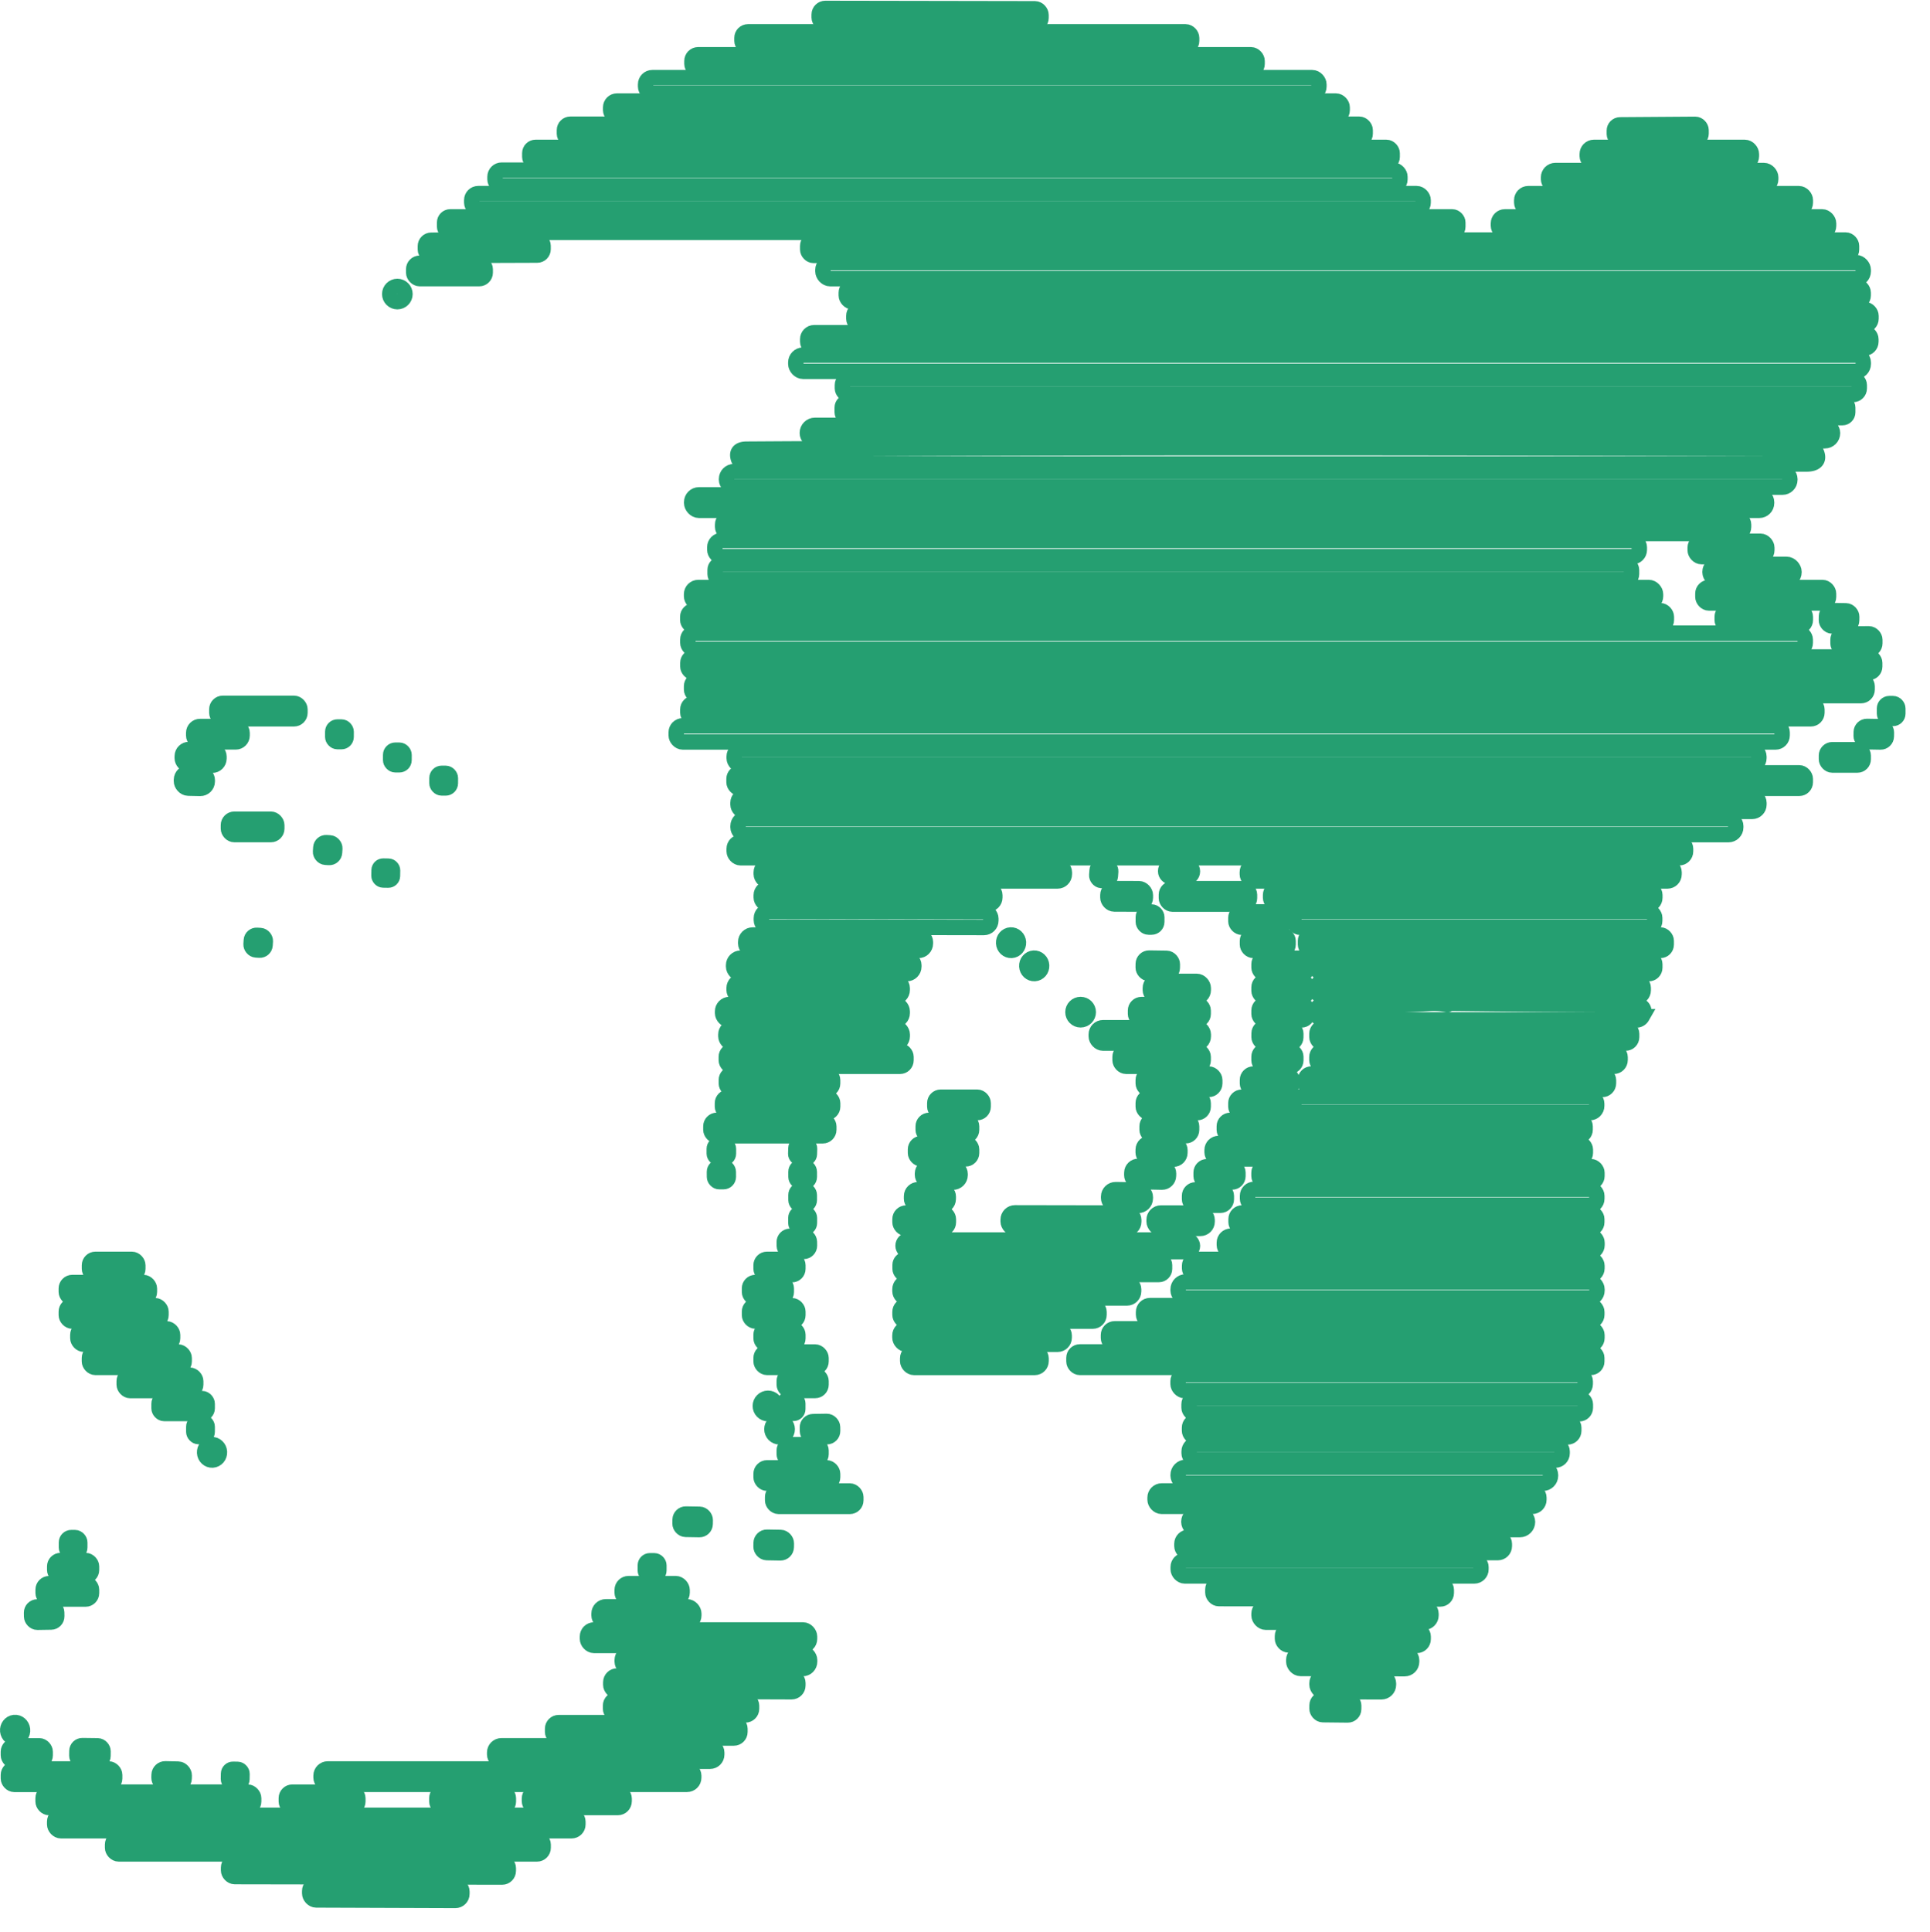 <svg width="493.662" height="494.03" xmlns="http://www.w3.org/2000/svg" viewBox="0 0 500 500"><rect fill="none" stroke-width="4" stroke="#259f71" x="212.237" y="1.627" transform="rotate(.1)" width="57.46" height="3.94" rx="1.57"/><rect fill="none" stroke-width="4" stroke="#259f71" x="192.23" y="8.057" width="116.48" height="3.92" rx="1.56"/><rect fill="none" stroke-width="4" stroke="#259f71" x="179.27" y="13.997" width="146.4" height="3.98" rx="1.6"/><rect fill="none" stroke-width="4" stroke="#259f71" x="167.26" y="19.927" width="174.42" height="4.06" rx="1.73"/><rect fill="none" stroke-width="4" stroke="#259f71" x="158.21" y="25.987" width="189.5" height="4" rx="1.63"/><rect fill="none" stroke-width="4" stroke="#259f71" x="146.23" y="31.987" width="207.44" height="4" rx="1.53"/><rect fill="none" stroke-width="4" stroke="#259f71" x="417.982" y="35.085" transform="rotate(-.4)" width="22.46" height="3.88" rx="1.48"/><rect fill="none" stroke-width="4" stroke="#259f71" x="137.26" y="37.987" width="223.4" height="3.98" rx="1.49"/><rect fill="none" stroke-width="4" stroke="#259f71" x="411.21" y="37.987" width="42.52" height="4" rx="1.72"/><rect fill="none" stroke-width="4" stroke="#259f71" x="128.25" y="43.887" width="234.42" height="4.1" rx="1.7"/><rect fill="none" stroke-width="4" stroke="#259f71" x="401.19" y="43.987" width="57.54" height="4" rx="1.75"/><rect fill="none" stroke-width="4" stroke="#259f71" x="122.22" y="49.967" width="246.46" height="4.02" rx="1.67"/><rect fill="none" stroke-width="4" stroke="#259f71" x="394.24" y="49.977" width="73.46" height="4" rx="1.67"/><rect fill="none" stroke-width="4" stroke="#259f71" x="115.19" y="55.987" width="262.48" height="4" rx="1.45"/><rect fill="none" stroke-width="4" stroke="#259f71" x="388.2" y="55.987" width="85.52" height="4" rx="1.67"/><rect fill="none" stroke-width="4" stroke="#259f71" x="209.26" y="61.987" width="270.4" height="3.98" rx="1.5"/><rect fill="none" stroke-width="4" stroke="#259f71" x="109.986" y="62.425" transform="rotate(-.2)" width="30.48" height="3.94" rx="1.51"/><rect fill="none" stroke-width="4" stroke="#259f71" x="213.2" y="67.827" width="269.5" height="4.16" rx="1.87"/><rect fill="none" stroke-width="4" stroke="#259f71" x="107.18" y="67.997" width="18.52" height="3.98" rx="1.54"/><rect fill="none" stroke-width="4" stroke="#259f71" x="219.25" y="73.977" width="263.44" height="4" rx="1.63"/><circle fill="none" stroke-width="4" stroke="#259f71" cx="102.94" cy="75.977" r="1.97"/><rect fill="none" stroke-width="4" stroke="#259f71" x="221.21" y="79.987" width="263.5" height="4" rx="1.61"/><rect fill="none" stroke-width="4" stroke="#259f71" x="209.26" y="85.987" width="275.42" height="4" rx="1.66"/><rect fill="none" stroke-width="4" stroke="#259f71" x="206.17" y="91.787" width="276.54" height="4.2" rx="1.9"/><rect fill="none" stroke-width="4" stroke="#259f71" x="218.25" y="97.967" width="263.42" height="4.02" rx="1.57"/><rect fill="none" stroke-width="4" stroke="#259f71" x="218.2" y="103.987" width="260.48" height="4" rx="1.37"/><rect fill="none" stroke-width="4" stroke="#259f71" x="209.16" y="109.987" width="265.58" height="3.98" rx="1.96"/><path fill="none" stroke-width="4" stroke="#259f71" d="M193.44 116.157c91.94-.58 183.85-.41 275.78-.14a1.4 1.42 78.2 0 1 1.27.82c1.11 2.37-.45 3.15-2.5 3.15H193.22a2.02 2.02 0 0 1-1.92-1.4q-.77-2.41 2.14-2.43z"/><rect fill="none" stroke-width="4" stroke="#259f71" x="188.23" y="121.967" width="275.46" height="4.02" rx="1.9"/><rect fill="none" stroke-width="4" stroke="#259f71" x="179.2" y="127.987" width="278.46" height="4" rx="1.88"/><rect fill="none" stroke-width="4" stroke="#259f71" x="187.22" y="133.987" width="264.48" height="4" rx="1.68"/><rect fill="none" stroke-width="4" stroke="#259f71" x="185.19" y="139.787" width="239.5" height="4.2" rx="1.75"/><rect fill="none" stroke-width="4" stroke="#259f71" x="439.18" y="140.007" width="18.54" height="3.98" rx="1.65"/><rect fill="none" stroke-width="4" stroke="#259f71" x="185.27" y="145.967" width="237.4" height="4.02" rx="1.45"/><rect fill="none" stroke-width="4" stroke="#259f71" x="443.02" y="145.987" width="21.74" height="3.98" rx="1.93"/><rect fill="none" stroke-width="4" stroke="#259f71" x="179.17" y="151.987" width="249.72" height="4" rx="1.73"/><rect fill="none" stroke-width="4" stroke="#259f71" x="441.17" y="151.987" width="32.54" height="4" rx="1.56"/><rect fill="none" stroke-width="4" stroke="#259f71" x="178.18" y="157.987" width="253.52" height="4" rx="1.58"/><rect fill="none" stroke-width="4" stroke="#259f71" x="446.18" y="157.997" width="21.52" height="3.98" rx="1.55"/><rect fill="none" stroke-width="4" stroke="#259f71" x="475.9" y="149.658" transform="rotate(1)" width="6.52" height="3.98" rx="1.49"/><rect fill="none" stroke-width="4" stroke="#259f71" x="178.2" y="163.807" width="289.48" height="4.18" rx="1.66"/><rect fill="none" stroke-width="4" stroke="#259f71" x="475.89" y="164.837" transform="rotate(-.1)" width="9.52" height="3.98" rx="1.51"/><rect fill="none" stroke-width="4" stroke="#259f71" x="178.21" y="169.977" width="307.46" height="4" rx="1.51"/><rect fill="none" stroke-width="4" stroke="#259f71" x="179.17" y="175.987" width="304.54" height="4" rx="1.56"/><rect fill="none" stroke-width="4" stroke="#259f71" x="56.18" y="181.987" width="21.52" height="4" rx="1.53"/><rect fill="none" stroke-width="4" stroke="#259f71" x="178.2" y="181.987" width="292.5" height="4" rx="1.57"/><rect fill="none" stroke-width="4" stroke="#259f71" x="487.899" y="182.912" transform="rotate(-.1)" width="3.44" height="3.84" rx="1.24"/><rect fill="none" stroke-width="4" stroke="#259f71" x="175.19" y="187.807" width="286.5" height="4.18" rx="1.69"/><rect fill="none" stroke-width="4" stroke="#259f71" x="50.19" y="187.987" width="12.52" height="3.98" rx="1.63"/><rect fill="none" stroke-width="4" stroke="#259f71" x="86.873" y="187.809" transform="rotate(.2)" width="3.46" height="3.78" rx="1.21"/><rect fill="none" stroke-width="4" stroke="#259f71" x="485.432" y="179.496" transform="rotate(1)" width="6.5" height="3.96" rx="1.46"/><rect fill="none" stroke-width="4" stroke="#259f71" x="190.21" y="193.967" width="265.46" height="4.02" rx="1.77"/><rect fill="none" stroke-width="4" stroke="#259f71" x="49.952" y="193.243" transform="rotate(.8)" width="9.5" height="3.98" rx="1.71"/><rect fill="none" stroke-width="4" stroke="#259f71" x="101.894" y="193.757" transform="rotate(.2)" width="3.46" height="3.78" rx="1.21"/><rect fill="none" stroke-width="4" stroke="#259f71" x="473.18" y="193.997" width="9.52" height="3.96" rx="1.5"/><rect fill="none" stroke-width="4" stroke="#259f71" x="51.23" y="198.919" transform="rotate(1.2)" width="6.68" height="3.96" rx="1.79"/><rect fill="none" stroke-width="4" stroke="#259f71" x="113.915" y="199.715" transform="rotate(.2)" width="3.46" height="3.78" rx="1.21"/><rect fill="none" stroke-width="4" stroke="#259f71" x="190.17" y="199.987" width="277.52" height="4" rx="1.56"/><rect fill="none" stroke-width="4" stroke="#259f71" x="191.2" y="205.977" width="264.48" height="4" rx="1.76"/><rect fill="none" stroke-width="4" stroke="#259f71" x="191.21" y="211.887" width="258.46" height="4.1" rx="1.87"/><rect fill="none" stroke-width="4" stroke="#259f71" x="59.18" y="211.997" width="12.52" height="3.98" rx="1.53"/><rect fill="none" stroke-width="4" stroke="#259f71" x="190.21" y="217.977" width="246.46" height="4" rx="1.65"/><rect fill="none" stroke-width="4" stroke="#259f71" x="97.1" y="212.161" transform="rotate(3.7)" width="3.62" height="3.78" rx="1.35"/><rect fill="none" stroke-width="4" stroke="#259f71" x="102.129" y="222.369" transform="rotate(1)" width="3.48" height="3.6" rx="1.06"/><rect fill="none" stroke-width="4" stroke="#259f71" x="197.22" y="223.987" width="78.52" height="4" rx="1.76"/><rect fill="none" stroke-width="4" stroke="#259f71" x="300.321" y="202.022" transform="rotate(4.3)" width="3.52" height="3.8" rx="1.27"/><rect fill="none" stroke-width="4" stroke="#259f71" x="302.776" y="222.94" transform="rotate(.2)" width="6.92" height="2.94" rx="1.4"/><rect fill="none" stroke-width="4" stroke="#259f71" x="323.15" y="223.987" width="110.54" height="4" rx="1.71"/><rect fill="none" stroke-width="4" stroke="#259f71" x="197.22" y="229.987" width="60.5" height="3.98" rx="1.67"/><rect fill="none" stroke-width="4" stroke="#259f71" x="287.828" y="228.967" transform="rotate(.2)" width="9.7" height="3.98" rx="1.65"/><rect fill="none" stroke-width="4" stroke="#259f71" x="302.18" y="229.987" width="21.52" height="4" rx="1.55"/><rect fill="none" stroke-width="4" stroke="#259f71" x="329.17" y="229.987" width="99.54" height="4" rx="1.63"/><rect fill="none" stroke-width="4" stroke="#259f71" x="197.665" y="235.491" transform="rotate(.1)" width="59.44" height="4.1" rx="1.77"/><rect fill="none" stroke-width="4" stroke="#259f71" x="335.2" y="235.887" width="93.48" height="4.1" rx="1.65"/><rect fill="none" stroke-width="4" stroke="#259f71" x="296.615" y="235.507" transform="rotate(.1)" width="3.48" height="3.9" rx="1.34"/><rect fill="none" stroke-width="4" stroke="#259f71" x="320.18" y="235.997" width="12.52" height="3.98" rx="1.53"/><rect fill="none" stroke-width="4" stroke="#259f71" x="338.22" y="241.977" width="93.44" height="4" rx="1.5"/><rect fill="none" stroke-width="4" stroke="#259f71" x="80.686" y="237.272" transform="rotate(3.7)" width="3.62" height="3.78" rx="1.36"/><rect fill="none" stroke-width="4" stroke="#259f71" x="193.2" y="241.987" width="46.54" height="4" rx="1.8"/><ellipse fill="none" stroke-width="4" stroke="#259f71" cx="258.651" cy="-247.452" transform="rotate(86.7)" rx="2" ry="1.92"/><rect fill="none" stroke-width="4" stroke="#259f71" x="323.18" y="241.997" width="10.52" height="3.98" rx="1.52"/><rect fill="none" stroke-width="4" stroke="#259f71" x="190.06" y="247.987" width="46.68" height="4" rx="1.81"/><ellipse fill="none" stroke-width="4" stroke="#259f71" cx="264.986" cy="-253.096" transform="rotate(86.7)" rx="2" ry="1.92"/><rect fill="none" stroke-width="4" stroke="#259f71" x="299.642" y="243.785" transform="rotate(.8)" width="7.52" height="3.98" rx="1.5"/><rect fill="none" stroke-width="4" stroke="#259f71" x="326.18" y="247.997" width="12.52" height="3.98" rx="1.53"/><rect fill="none" stroke-width="4" stroke="#259f71" x="341.16" y="247.987" width="87.54" height="4" rx="1.54"/><rect fill="none" stroke-width="4" stroke="#259f71" x="190.19" y="253.987" width="43.54" height="4" rx="1.74"/><rect fill="none" stroke-width="4" stroke="#259f71" x="298.02" y="253.997" width="13.7" height="3.98" rx="1.7"/><rect fill="none" stroke-width="4" stroke="#259f71" x="326.18" y="253.997" width="12.52" height="3.98" rx="1.52"/><rect fill="none" stroke-width="4" stroke="#259f71" x="341.16" y="253.987" width="84.54" height="4" rx="1.65"/><path fill="none" stroke-width="4" stroke="#259f71" d="M374.94 260.007q.14.03.24-.15.11-.19.33-.19 23.89.29 47.82.35c2 .01 3.24 1.08 2.08 3.13a1.67 1.67 0 0 1-1.45.84h-81.05a1.66 1.64 75.7 0 1-1.45-.87q-.98-1.81.23-2.68.65-.46 2.1-.45c8.84.02 17.78.27 26.59-.27q2.29-.14 4.56.29z"/><rect fill="none" stroke-width="4" stroke="#259f71" x="187.21" y="259.987" width="46.52" height="4" rx="1.75"/><circle fill="none" stroke-width="4" stroke="#259f71" cx="279.95" cy="261.967" r="1.98"/><rect fill="none" stroke-width="4" stroke="#259f71" x="294.18" y="259.997" width="17.52" height="3.98" rx="1.54"/><rect fill="none" stroke-width="4" stroke="#259f71" x="326.18" y="259.997" width="12.52" height="3.98" rx="1.52"/><rect fill="none" stroke-width="4" stroke="#259f71" x="188.06" y="265.987" width="45.68" height="4" rx="1.75"/><rect fill="none" stroke-width="4" stroke="#259f71" x="284.01" y="265.997" width="27.72" height="3.98" rx="1.73"/><rect fill="none" stroke-width="4" stroke="#259f71" x="328.979" y="262.507" transform="rotate(.6)" width="9.5" height="3.98" rx="1.48"/><rect fill="none" stroke-width="4" stroke="#259f71" x="341.18" y="265.997" width="81.52" height="3.98" rx="1.55"/><rect fill="none" stroke-width="4" stroke="#259f71" x="188.17" y="271.987" width="46.54" height="4" rx="1.54"/><rect fill="none" stroke-width="4" stroke="#259f71" x="290.18" y="271.987" width="21.52" height="4" rx="1.55"/><rect fill="none" stroke-width="4" stroke="#259f71" x="326.18" y="271.987" width="9.52" height="3.98" rx="1.5"/><rect fill="none" stroke-width="4" stroke="#259f71" x="341.17" y="271.987" width="78.54" height="4" rx="1.61"/><rect fill="none" stroke-width="4" stroke="#259f71" x="188.18" y="277.987" width="27.52" height="4" rx="1.54"/><rect fill="none" stroke-width="4" stroke="#259f71" x="296.18" y="277.997" width="18.52" height="3.98" rx="1.55"/><rect fill="none" stroke-width="4" stroke="#259f71" x="323.669" y="277.433" transform="rotate(.1)" width="11.52" height="3.96" rx="1.51"/><rect fill="none" stroke-width="4" stroke="#259f71" x="338.16" y="277.987" width="78.54" height="4" rx="1.59"/><rect fill="none" stroke-width="4" stroke="#259f71" x="335.19" y="283.927" width="78.46" height="4.06" rx="1.73"/><rect fill="none" stroke-width="4" stroke="#259f71" x="187.17" y="283.987" width="28.54" height="4" rx="1.56"/><rect fill="none" stroke-width="4" stroke="#259f71" x="242.18" y="283.997" width="12.52" height="3.98" rx="1.52"/><rect fill="none" stroke-width="4" stroke="#259f71" x="296.679" y="283.466" transform="rotate(.1)" width="15.52" height="3.98" rx="1.52"/><rect fill="none" stroke-width="4" stroke="#259f71" x="320.18" y="283.997" width="12.52" height="3.98" rx="1.52"/><rect fill="none" stroke-width="4" stroke="#259f71" x="332.21" y="289.977" width="78.44" height="4" rx="1.55"/><rect fill="none" stroke-width="4" stroke="#259f71" x="184.17" y="289.987" width="30.54" height="4" rx="1.55"/><rect fill="none" stroke-width="4" stroke="#259f71" x="239.18" y="289.997" width="12.52" height="3.98" rx="1.52"/><rect fill="none" stroke-width="4" stroke="#259f71" x="297.69" y="289.478" transform="rotate(.1)" width="11.52" height="3.96" rx="1.51"/><rect fill="none" stroke-width="4" stroke="#259f71" x="317.18" y="289.997" width="12.52" height="3.98" rx="1.52"/><rect fill="none" stroke-width="4" stroke="#259f71" x="237.18" y="295.987" width="14.52" height="3.98" rx="1.52"/><rect fill="none" stroke-width="4" stroke="#259f71" x="300.814" y="291.244" transform="rotate(.9)" width="9.5" height="3.98" rx="1.61"/><rect fill="none" stroke-width="4" stroke="#259f71" x="314.54" y="295.438" transform="rotate(.1)" width="12.7" height="3.98" rx="1.68"/><rect fill="none" stroke-width="4" stroke="#259f71" x="329.17" y="295.987" width="81.54" height="4" rx="1.56"/><rect fill="none" stroke-width="4" stroke="#259f71" x="185.57" y="295.921" transform="rotate(.1)" width="3.66" height="3.48" rx="1.1"/><rect fill="none" stroke-width="4" stroke="#259f71" x="215.438" y="289.549" transform="rotate(1.8)" width="3.52" height="3.52" rx="1.01"/><rect fill="none" stroke-width="4" stroke="#259f71" x="182.974" y="303.385" transform="rotate(-.4)" width="3.58" height="3.78" rx="1.23"/><rect fill="none" stroke-width="4" stroke="#259f71" x="205.69" y="302.42" transform="rotate(-.1)" width="3.44" height="3.84" rx="1.24"/><rect fill="none" stroke-width="4" stroke="#259f71" x="242.686" y="298.995" transform="rotate(.7)" width="9.74" height="3.96" rx="1.82"/><rect fill="none" stroke-width="4" stroke="#259f71" x="299.52" y="295.671" transform="rotate(1.2)" width="9.5" height="3.94" rx="1.64"/><rect fill="none" stroke-width="4" stroke="#259f71" x="311.18" y="301.997" width="9.52" height="3.96" rx="1.5"/><rect fill="none" stroke-width="4" stroke="#259f71" x="326.17" y="301.987" width="87.54" height="4" rx="1.56"/><rect fill="none" stroke-width="4" stroke="#259f71" x="323.2" y="307.867" width="90.48" height="4.12" rx="1.67"/><rect fill="none" stroke-width="4" stroke="#259f71" x="205.679" y="308.42" transform="rotate(-.1)" width="3.44" height="3.84" rx="1.24"/><rect fill="none" stroke-width="4" stroke="#259f71" x="240.465" y="304.604" transform="rotate(.8)" width="9.5" height="4" rx="1.65"/><rect fill="none" stroke-width="4" stroke="#259f71" x="292.043" y="303.363" transform="rotate(.9)" width="9.5" height="3.98" rx="1.8"/><rect fill="none" stroke-width="4" stroke="#259f71" x="308.18" y="307.997" width="9.52" height="3.98" rx="1.52"/><rect fill="none" stroke-width="4" stroke="#259f71" x="320.23" y="313.977" width="93.44" height="4" rx="1.59"/><rect fill="none" stroke-width="4" stroke="#259f71" x="206.742" y="313.704" transform="rotate(.1)" width="3.5" height="3.7" rx="1.17"/><rect fill="none" stroke-width="4" stroke="#259f71" x="233.17" y="313.997" width="12.52" height="3.98" rx="1.58"/><rect fill="none" stroke-width="4" stroke="#259f71" x="261.742" y="313.493" transform="rotate(.1)" width="32.52" height="4" rx="1.75"/><rect fill="none" stroke-width="4" stroke="#259f71" x="299.551" y="313.473" transform="rotate(.1)" width="13.72" height="3.96" rx="1.74"/><rect fill="none" stroke-width="4" stroke="#259f71" x="198.108" y="323.2" transform="rotate(-.9)" width="6.5" height="3.96" rx="1.47"/><rect fill="none" stroke-width="4" stroke="#259f71" x="317.19" y="319.987" width="96.54" height="4" rx="1.68"/><rect fill="none" stroke-width="4" stroke="#259f71" x="233.96" y="320.987" width="74.96" height="3" rx="1.48"/><rect fill="none" stroke-width="4" stroke="#259f71" x="23.18" y="325.997" width="12.52" height="3.98" rx="1.53"/><rect fill="none" stroke-width="4" stroke="#259f71" x="197.18" y="325.997" width="9.52" height="3.96" rx="1.5"/><rect fill="none" stroke-width="4" stroke="#259f71" x="233.19" y="325.997" width="68.5" height="3.92" rx="1.45"/><rect fill="none" stroke-width="4" stroke="#259f71" x="308.19" y="325.997" width="105.52" height="3.98" rx="1.63"/><rect fill="none" stroke-width="4" stroke="#259f71" x="305.22" y="331.847" width="108.5" height="4.14" rx="1.9"/><rect fill="none" stroke-width="4" stroke="#259f71" x="17.18" y="331.997" width="21.52" height="3.98" rx="1.55"/><rect fill="none" stroke-width="4" stroke="#259f71" x="194.18" y="331.997" width="9.52" height="3.98" rx="1.5"/><rect fill="none" stroke-width="4" stroke="#259f71" x="233.16" y="332.007" width="60.52" height="3.98" rx="1.71"/><rect fill="none" stroke-width="4" stroke="#259f71" x="296.26" y="337.977" width="117.42" height="4" rx="1.64"/><rect fill="none" stroke-width="4" stroke="#259f71" x="17.18" y="337.987" width="24.52" height="4" rx="1.55"/><rect fill="none" stroke-width="4" stroke="#259f71" x="194.18" y="337.997" width="12.52" height="3.98" rx="1.52"/><rect fill="none" stroke-width="4" stroke="#259f71" x="233.17" y="337.987" width="51.54" height="4" rx="1.6"/><rect fill="none" stroke-width="4" stroke="#259f71" x="20.17" y="343.997" width="24.54" height="3.98" rx="1.55"/><rect fill="none" stroke-width="4" stroke="#259f71" x="196.576" y="344.359" transform="rotate(-.1)" width="9.52" height="3.96" rx="1.49"/><rect fill="none" stroke-width="4" stroke="#259f71" x="233.15" y="343.987" width="42.54" height="4" rx="1.7"/><rect fill="none" stroke-width="4" stroke="#259f71" x="287.17" y="343.987" width="126.54" height="4" rx="1.6"/><rect fill="none" stroke-width="4" stroke="#259f71" x="278.23" y="349.977" width="135.44" height="4" rx="1.52"/><rect fill="none" stroke-width="4" stroke="#259f71" x="23.17" y="349.997" width="24.54" height="3.98" rx="1.55"/><rect fill="none" stroke-width="4" stroke="#259f71" x="197.18" y="349.997" width="15.52" height="3.98" rx="1.54"/><rect fill="none" stroke-width="4" stroke="#259f71" x="235.16" y="349.987" width="34.54" height="4" rx="1.63"/><rect fill="none" stroke-width="4" stroke="#259f71" x="305.2" y="355.867" width="105.48" height="4.12" rx="1.7"/><rect fill="none" stroke-width="4" stroke="#259f71" x="32.18" y="355.997" width="18.52" height="3.98" rx="1.54"/><rect fill="none" stroke-width="4" stroke="#259f71" x="203.18" y="355.997" width="9.52" height="3.96" rx="1.5"/><rect fill="none" stroke-width="4" stroke="#259f71" x="308.05" y="361.967" width="102.66" height="4.02" rx="1.55"/><rect fill="none" stroke-width="4" stroke="#259f71" x="41.21" y="362.057" width="12.46" height="3.86" rx="1.32"/><circle fill="none" stroke-width="4" stroke="#259f71" cx="198.97" cy="363.967" r="1.99"/><rect fill="none" stroke-width="4" stroke="#259f71" x="203.836" y="361.859" transform="rotate(.1)" width="3.48" height="3.66" rx="1.1"/><rect fill="none" stroke-width="4" stroke="#259f71" x="51.502" y="367.934" transform="rotate(.2)" width="3.46" height="3.78" rx="1.21"/><circle fill="none" stroke-width="4" stroke="#259f71" cx="201.96" cy="369.987" r="1.98"/><rect fill="none" stroke-width="4" stroke="#259f71" x="203.353" y="371.289" transform="rotate(-.9)" width="6.5" height="3.96" rx="1.47"/><rect fill="none" stroke-width="4" stroke="#259f71" x="308.17" y="367.987" width="99.54" height="4" rx="1.59"/><rect fill="none" stroke-width="4" stroke="#259f71" x="308.07" y="373.967" width="96.62" height="4.02" rx="1.75"/><ellipse fill="none" stroke-width="4" stroke="#259f71" cx="378.516" cy="-33.197" transform="rotate(86.7)" rx="2" ry="1.92"/><rect fill="none" stroke-width="4" stroke="#259f71" x="203.18" y="373.987" width="9.52" height="3.98" rx="1.5"/><rect fill="none" stroke-width="4" stroke="#259f71" x="305.22" y="379.867" width="96.46" height="4.12" rx="1.95"/><rect fill="none" stroke-width="4" stroke="#259f71" x="197.18" y="379.997" width="18.52" height="3.98" rx="1.54"/><rect fill="none" stroke-width="4" stroke="#259f71" x="299.25" y="385.987" width="99.42" height="3.98" rx="1.7"/><rect fill="none" stroke-width="4" stroke="#259f71" x="200.17" y="385.997" width="21.54" height="3.98" rx="1.55"/><rect fill="none" stroke-width="4" stroke="#259f71" x="183.039" y="388.806" transform="rotate(1)" width="6.5" height="3.96" rx="1.46"/><rect fill="none" stroke-width="4" stroke="#259f71" x="308" y="391.987" width="87.72" height="4" rx="1.97"/><rect fill="none" stroke-width="4" stroke="#259f71" x="17.919" y="398.034" transform="rotate(.1)" width="3.44" height="3.82" rx="1.24"/><rect fill="none" stroke-width="4" stroke="#259f71" x="204.131" y="394.438" transform="rotate(1)" width="6.52" height="3.98" rx="1.49"/><rect fill="none" stroke-width="4" stroke="#259f71" x="306.2" y="397.987" width="83.52" height="3.96" rx="1.67"/><rect fill="none" stroke-width="4" stroke="#259f71" x="305.24" y="403.967" width="78.42" height="4.02" rx="1.7"/><rect fill="none" stroke-width="4" stroke="#259f71" x="14.18" y="404.007" width="9.52" height="3.96" rx="1.5"/><rect fill="none" stroke-width="4" stroke="#259f71" x="167.899" y="403.772" transform="rotate(.1)" width="3.5" height="3.7" rx="1.17"/><rect fill="none" stroke-width="4" stroke="#259f71" x="11.18" y="409.997" width="12.52" height="3.98" rx="1.53"/><rect fill="none" stroke-width="4" stroke="#259f71" x="161.19" y="409.987" width="15.52" height="3.98" rx="1.64"/><rect fill="none" stroke-width="4" stroke="#259f71" x="314.939" y="409.386" transform="rotate(.1)" width="60.46" height="3.92" rx="1.54"/><rect fill="none" stroke-width="4" stroke="#259f71" x="1.624" y="416.126" transform="rotate(-.9)" width="6.5" height="3.96" rx="1.47"/><rect fill="none" stroke-width="4" stroke="#259f71" x="155.2" y="415.987" width="24.54" height="4" rx="1.75"/><rect fill="none" stroke-width="4" stroke="#259f71" x="326.18" y="415.997" width="44.54" height="3.98" rx="1.76"/><rect fill="none" stroke-width="4" stroke="#259f71" x="152.2" y="421.987" width="57.52" height="4" rx="1.68"/><rect fill="none" stroke-width="4" stroke="#259f71" x="333.728" y="420.761" transform="rotate(.2)" width="36.44" height="3.94" rx="1.61"/><rect fill="none" stroke-width="4" stroke="#259f71" x="161.2" y="427.987" width="48.54" height="4" rx="1.79"/><rect fill="none" stroke-width="4" stroke="#259f71" x="335.93" y="427.375" transform="rotate(.1)" width="30.52" height="4" rx="1.78"/><rect fill="none" stroke-width="4" stroke="#259f71" x="159.761" y="433.348" transform="rotate(.2)" width="48.46" height="3.92" rx="1.62"/><rect fill="none" stroke-width="4" stroke="#259f71" x="341.961" y="433.375" transform="rotate(.1)" width="18.5" height="4" rx="1.81"/><rect fill="none" stroke-width="4" stroke="#259f71" x="158.18" y="439.987" width="36.52" height="4" rx="1.59"/><rect fill="none" stroke-width="4" stroke="#259f71" x="345.82" y="436.35" transform="rotate(.6)" width="9.48" height="3.96" rx="1.51"/><ellipse fill="none" stroke-width="4" stroke="#259f71" cx="445.848" cy="43.705" transform="rotate(83.9)" rx="2.02" ry="1.92"/><rect fill="none" stroke-width="4" stroke="#259f71" x="143.17" y="445.987" width="48.52" height="3.98" rx="1.56"/><rect fill="none" stroke-width="4" stroke="#259f71" x="2.18" y="451.997" width="9.52" height="3.98" rx="1.52"/><rect fill="none" stroke-width="4" stroke="#259f71" x="25.465" y="451.659" transform="rotate(.7)" width="6.76" height="4" rx="1.38"/><rect fill="none" stroke-width="4" stroke="#259f71" x="128.16" y="451.987" width="57.52" height="4" rx="1.73"/><rect fill="none" stroke-width="4" stroke="#259f71" x="2.18" y="457.987" width="27.52" height="4" rx="1.53"/><rect fill="none" stroke-width="4" stroke="#259f71" x="51.635" y="456.87" transform="rotate(1.3)" width="6.5" height="3.96" rx="1.58"/><rect fill="none" stroke-width="4" stroke="#259f71" x="67.218" y="456.954" transform="rotate(1)" width="3.48" height="3.68" rx="1.13"/><rect fill="none" stroke-width="4" stroke="#259f71" x="83.18" y="457.987" width="96.54" height="3.98" rx="1.72"/><rect fill="none" stroke-width="4" stroke="#259f71" x="11.17" y="463.987" width="54.54" height="4" rx="1.56"/><rect fill="none" stroke-width="4" stroke="#259f71" x="74.18" y="463.997" width="18.52" height="3.98" rx="1.55"/><rect fill="none" stroke-width="4" stroke="#259f71" x="113.18" y="463.997" width="18.52" height="3.98" rx="1.54"/><rect fill="none" stroke-width="4" stroke="#259f71" x="137.17" y="463.997" width="24.52" height="3.98" rx="1.63"/><rect fill="none" stroke-width="4" stroke="#259f71" x="14.17" y="469.987" width="135.54" height="4" rx="1.63"/><rect fill="none" stroke-width="4" stroke="#259f71" x="29.17" y="475.987" width="111.54" height="4" rx="1.58"/><rect fill="none" stroke-width="4" stroke="#259f71" x="60.065" y="481.83" transform="rotate(.1)" width="72.46" height="3.92" rx="1.59"/><rect fill="none" stroke-width="4" stroke="#259f71" x="81.95" y="487.616" transform="rotate(.2)" width="39.42" height="4" rx="1.68"/></svg>